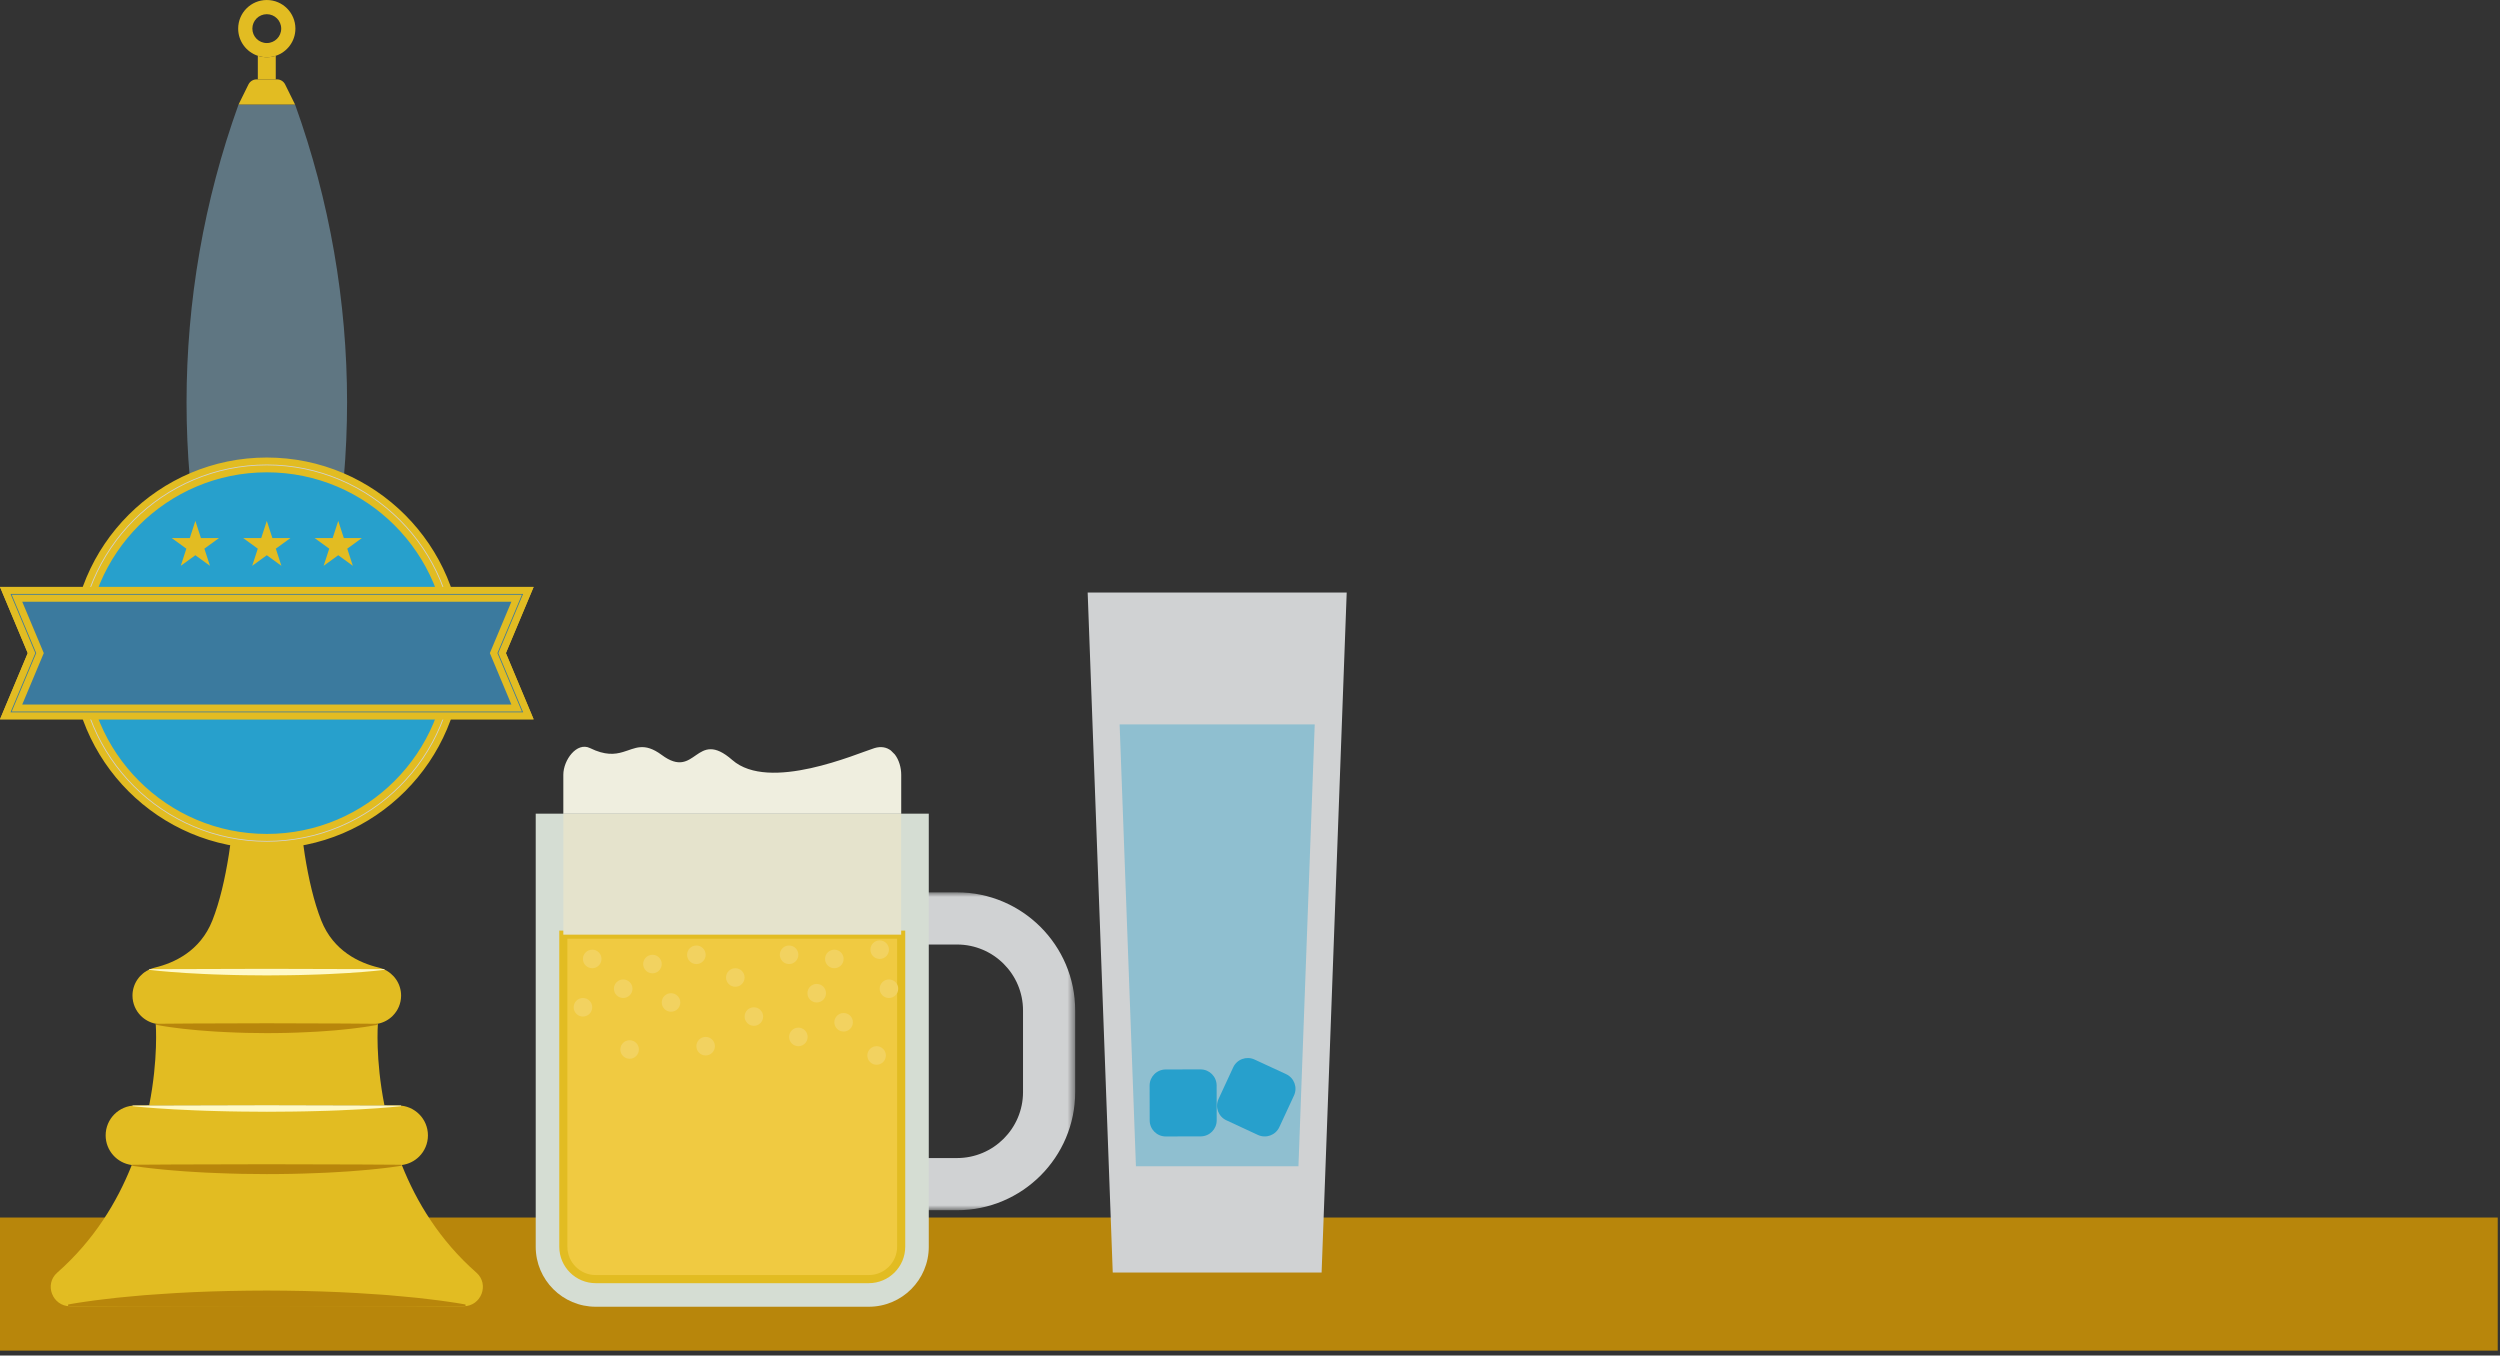 <?xml version="1.0" encoding="UTF-8"?>
<svg width="308px" height="167px" viewBox="0 0 308 167" version="1.1" xmlns="http://www.w3.org/2000/svg" xmlns:xlink="http://www.w3.org/1999/xlink">
    <rect x="0" y="0" width="308" height="167" fill="#333333" stroke="none"/>
    <!-- Generator: Sketch 52.3 (67297) - http://www.bohemiancoding.com/sketch -->
    <title>Bar group</title>
    <desc>Created with Sketch.</desc>
    <defs>
        <polygon id="path-1" points="0.48 0.947 45.462 0.947 45.462 40.109 0.48 40.109"></polygon>
    </defs>
    <g id="Pubs-visuals" stroke="none" stroke-width="1" fill="none" fill-rule="evenodd">
        <g id="Desktop" transform="translate(-42, -377)">
            <g id="Bar-group" transform="translate(42, 377)">
                <polygon id="Bar" fill="#B8860B" points="0 166.399 307.721 166.399 307.721 150 0 150"></polygon>
                <g id="Pint" transform="translate(66, 92)">
                    <g id="Group-3" transform="translate(21, 16.99)">
                        <mask id="mask-2" fill="white">
                            <use xlink:href="#path-1"></use>
                        </mask>
                        <g id="Clip-2"></g>
                        <path d="M15.035,7.375 C10.553,7.375 6.91,11.02 6.91,15.499 L6.91,25.557 C6.91,30.036 10.553,33.682 15.035,33.682 L30.909,33.682 C35.389,33.682 39.036,30.036 39.036,25.557 L39.036,15.499 C39.036,11.02 35.389,7.375 30.909,7.375 L15.035,7.375 Z M30.909,40.109 L15.035,40.109 C7.009,40.109 0.48,33.582 0.48,25.557 L0.48,15.499 C0.48,7.473 7.009,0.947 15.035,0.947 L30.909,0.947 C38.934,0.947 45.462,7.473 45.462,15.499 L45.462,25.557 C45.462,33.582 38.934,40.109 30.909,40.109 Z" id="Fill-1" fill="#D0D2D3" mask="url(#mask-2)"></path>
                    </g>
                    <path d="M0,61.597 C0,65.681 3.31,68.99 7.393,68.99 L41.032,68.99 C45.118,68.99 48.426,65.681 48.426,61.597 L48.426,8.247 L0,8.247 L0,61.597 Z" id="Fill-4" fill="#D5DDD3"></path>
                    <path d="M24.213,23.15 L3.402,23.15 L3.402,61.596 C3.402,63.798 5.192,65.587 7.393,65.587 L24.213,65.587 L41.032,65.587 C43.234,65.587 45.025,63.798 45.025,61.596 L45.025,23.15 L24.213,23.15 Z" id="Fill-6" fill="#F0CA41"></path>
                    <path d="M24.213,23.15 L3.402,23.15 L3.402,61.596 C3.402,63.798 5.192,65.587 7.393,65.587 L24.213,65.587 L41.032,65.587 C43.234,65.587 45.025,63.798 45.025,61.596 L45.025,23.15 L24.213,23.15 Z" id="Stroke-8" stroke="#E2BC22"></path>
                    <polygon id="Fill-10" fill="#E5E3CC" points="24.213 8.247 3.402 8.247 3.402 23.15 24.213 23.15 45.025 23.15 45.025 8.247"></polygon>
                    <path d="M6.962,32.095 C6.962,32.727 6.451,33.24 5.817,33.24 C5.188,33.24 4.677,32.727 4.677,32.095 C4.677,31.465 5.188,30.954 5.817,30.954 C6.451,30.954 6.962,31.465 6.962,32.095" id="Fill-12" fill="#F2D260"></path>
                    <path d="M11.921,29.811 C11.921,30.441 11.407,30.953 10.777,30.953 C10.148,30.953 9.635,30.441 9.635,29.811 C9.635,29.18 10.148,28.668 10.777,28.668 C11.407,28.668 11.921,29.18 11.921,29.811" id="Fill-14" fill="#F2D260"></path>
                    <path d="M25.735,28.427 C25.735,29.059 25.224,29.57 24.591,29.57 C23.958,29.57 23.447,29.059 23.447,28.427 C23.447,27.795 23.958,27.284 24.591,27.284 C25.224,27.284 25.735,27.795 25.735,28.427" id="Fill-16" fill="#F2D260"></path>
                    <path d="M15.526,26.769 C15.526,27.402 15.013,27.913 14.384,27.913 C13.752,27.913 13.239,27.402 13.239,26.769 C13.239,26.14 13.752,25.628 14.384,25.628 C15.013,25.628 15.526,26.14 15.526,26.769" id="Fill-18" fill="#F2D260"></path>
                    <path d="M12.71,37.298 C12.71,37.928 12.201,38.439 11.569,38.439 C10.937,38.439 10.426,37.928 10.426,37.298 C10.426,36.666 10.937,36.155 11.569,36.155 C12.201,36.155 12.71,36.666 12.71,37.298" id="Fill-20" fill="#F2D260"></path>
                    <path d="M32.359,25.628 C32.359,26.258 31.845,26.772 31.216,26.772 C30.584,26.772 30.073,26.258 30.073,25.628 C30.073,24.996 30.584,24.485 31.216,24.485 C31.845,24.485 32.359,24.996 32.359,25.628" id="Fill-22" fill="#F2D260"></path>
                    <path d="M22.078,36.891 C22.078,37.522 21.567,38.033 20.935,38.033 C20.305,38.033 19.793,37.522 19.793,36.891 C19.793,36.261 20.305,35.747 20.935,35.747 C21.567,35.747 22.078,36.261 22.078,36.891" id="Fill-24" fill="#F2D260"></path>
                    <path d="M44.661,29.809 C44.661,30.441 44.148,30.954 43.518,30.954 C42.886,30.954 42.374,30.441 42.374,29.809 C42.374,29.181 42.886,28.668 43.518,28.668 C44.148,28.668 44.661,29.181 44.661,29.809" id="Fill-26" fill="#F2D260"></path>
                    <path d="M43.139,38.033 C43.139,38.666 42.628,39.177 41.996,39.177 C41.365,39.177 40.855,38.666 40.855,38.033 C40.855,37.404 41.365,36.891 41.996,36.891 C42.628,36.891 43.139,37.404 43.139,38.033" id="Fill-28" fill="#F2D260"></path>
                    <path d="M20.938,25.628 C20.938,26.258 20.424,26.772 19.794,26.772 C19.163,26.772 18.649,26.258 18.649,25.628 C18.649,24.996 19.163,24.485 19.794,24.485 C20.424,24.485 20.938,24.996 20.938,25.628" id="Fill-30" fill="#F2D260"></path>
                    <path d="M43.519,24.998 C43.519,25.631 43.008,26.142 42.375,26.142 C41.744,26.142 41.233,25.631 41.233,24.998 C41.233,24.369 41.744,23.855 42.375,23.855 C43.008,23.855 43.519,24.369 43.519,24.998" id="Fill-32" fill="#F2D260"></path>
                    <path d="M35.762,30.362 C35.762,30.992 35.251,31.506 34.619,31.506 C33.987,31.506 33.476,30.992 33.476,30.362 C33.476,29.73 33.987,29.219 34.619,29.219 C35.251,29.219 35.762,29.73 35.762,30.362" id="Fill-34" fill="#F2D260"></path>
                    <path d="M39.076,33.944 C39.076,34.575 38.567,35.088 37.932,35.088 C37.303,35.088 36.79,34.575 36.79,33.944 C36.79,33.313 37.303,32.802 37.932,32.802 C38.567,32.802 39.076,33.313 39.076,33.944" id="Fill-36" fill="#F2D260"></path>
                    <path d="M37.933,26.141 C37.933,26.773 37.424,27.285 36.791,27.285 C36.161,27.285 35.647,26.773 35.647,26.141 C35.647,25.511 36.161,24.998 36.791,24.998 C37.424,24.998 37.933,25.511 37.933,26.141" id="Fill-38" fill="#F2D260"></path>
                    <path d="M33.502,35.748 C33.502,36.38 32.989,36.892 32.359,36.892 C31.727,36.892 31.217,36.38 31.217,35.748 C31.217,35.118 31.727,34.605 32.359,34.605 C32.989,34.605 33.502,35.118 33.502,35.748" id="Fill-40" fill="#F2D260"></path>
                    <path d="M17.814,31.503 C17.814,32.134 17.299,32.645 16.669,32.645 C16.038,32.645 15.527,32.134 15.527,31.503 C15.527,30.872 16.038,30.361 16.669,30.361 C17.299,30.361 17.814,30.872 17.814,31.503" id="Fill-42" fill="#F2D260"></path>
                    <path d="M28.019,33.238 C28.019,33.87 27.509,34.381 26.876,34.381 C26.247,34.381 25.736,33.87 25.736,33.238 C25.736,32.608 26.247,32.097 26.876,32.097 C27.509,32.097 28.019,32.608 28.019,33.238" id="Fill-44" fill="#F2D260"></path>
                    <path d="M8.104,26.141 C8.104,26.773 7.593,27.285 6.962,27.285 C6.332,27.285 5.817,26.773 5.817,26.141 C5.817,25.511 6.332,24.998 6.962,24.998 C7.593,24.998 8.104,25.511 8.104,26.141" id="Fill-46" fill="#F2D260"></path>
                    <path d="M45.03,3.451 L45.03,8.249 L3.402,8.249 L3.402,3.451 C3.402,1.641 5.056,-0.632 6.69,0.164 C8.541,1.074 9.74,0.95 10.743,0.649 C12.252,0.215 13.318,-0.622 15.529,1.012 C19.8,4.185 19.676,-2.339 24.216,1.631 C28.754,5.613 39.579,0.836 41.741,0.164 C42.568,-0.085 43.239,0.071 43.757,0.464 L44.244,0.95 C44.76,1.621 45.03,2.572 45.03,3.451" id="Fill-48" fill="#EFEEDF"></path>
                </g>
                <g id="Water" transform="translate(134, 73)">
                    <polygon id="Fill-1" fill="#D0D2D3" points="0 0 3.09 83.778 28.822 83.778 31.914 0"></polygon>
                    <g id="liquid" transform="translate(3, 15.778)" fill="#27A0CC">
                        <polygon id="Fill-2" fill-opacity="0.38" points="12.956 0.466 0.938 0.466 2.947 54.904 12.956 54.904 22.969 54.904 24.974 0.466"></polygon>
                        <path d="M12.896,49.251 C12.898,50.337 12.014,51.224 10.919,51.224 L6.622,51.234 C5.532,51.236 4.646,50.355 4.643,49.261 L4.633,44.962 C4.633,43.87 5.518,42.983 6.611,42.981 L10.905,42.971 C11.998,42.971 12.887,43.853 12.889,44.952 L12.896,49.251 Z" id="Fill-4"></path>
                        <path d="M20.612,50.086 C20.15,51.079 18.975,51.506 17.983,51.05 L14.087,49.241 C13.096,48.781 12.665,47.607 13.125,46.616 L14.933,42.714 C15.391,41.725 16.567,41.297 17.557,41.755 L21.459,43.561 C22.448,44.022 22.879,45.198 22.419,46.191 L20.612,50.086 Z" id="Fill-6"></path>
                    </g>
                </g>
                <g id="Pump">
                    <path d="M49.043,136.195 C51.074,136.195 52.722,137.842 52.722,139.878 C52.722,140.894 52.31,141.813 51.646,142.481 C51.079,143.044 50.338,143.424 49.504,143.529 C49.355,143.549 49.2,143.557 49.043,143.557 L16.699,143.557 C16.541,143.557 16.388,143.549 16.237,143.529 C14.425,143.302 13.016,141.752 13.016,139.878 C13.016,138.862 13.429,137.94 14.097,137.272 C14.765,136.608 15.684,136.195 16.699,136.195 L18.375,136.195 L47.367,136.195 L49.043,136.195 Z" id="Fill-1" fill="#E2BC22"></path>
                    <path d="M49.043,143.557 C49.2,143.557 49.355,143.549 49.504,143.529 C51.306,148.07 54.163,152.806 58.696,156.793 C60.327,158.229 59.283,160.929 57.109,160.929 L32.873,160.929 L8.633,160.929 C6.459,160.929 5.415,158.229 7.046,156.793 C11.579,152.806 14.437,148.07 16.237,143.529 C16.388,143.549 16.541,143.557 16.699,143.557 L49.043,143.557 Z" id="Fill-3" fill="#E2BC22"></path>
                    <path d="M47.229,119.39 C48.533,119.936 49.415,121.203 49.415,122.656 C49.415,123.632 49.018,124.514 48.378,125.154 C47.889,125.643 47.253,125.992 46.541,126.125 C46.327,126.17 46.108,126.19 45.881,126.19 L32.869,126.19 L19.86,126.19 C19.633,126.19 19.415,126.17 19.2,126.125 C18.488,125.992 17.848,125.643 17.358,125.154 C16.719,124.514 16.322,123.632 16.322,122.656 C16.322,121.203 17.208,119.936 18.512,119.39 L47.229,119.39 Z" id="Fill-5" fill="#E2BC22"></path>
                    <path d="M47.229,119.39 L18.512,119.39 C18.69,119.317 18.876,119.256 19.071,119.208 C21.426,118.649 24.668,117.192 26.166,113.395 C29.785,104.232 29.387,86.265 29.387,86.265 L36.353,86.265 C36.353,86.265 35.957,104.232 39.575,113.395 C41.073,117.192 44.315,118.649 46.67,119.208 C46.865,119.256 47.051,119.317 47.229,119.39" id="Fill-7" fill="#E2BC22"></path>
                    <path d="M46.554,126.19 C46.554,126.19 46.226,130.448 47.367,136.195 L18.375,136.195 C19.517,130.448 19.189,126.19 19.189,126.19 L19.2,126.125 C19.415,126.17 19.634,126.19 19.861,126.19 L32.869,126.19 L45.882,126.19 C46.109,126.19 46.327,126.17 46.541,126.125 L46.554,126.19 Z" id="Fill-9" fill="#E2BC22"></path>
                    <path d="M36.353,12.879 C44.895,36.598 44.895,62.55 36.353,86.265 L29.387,86.265 C20.848,62.55 20.848,36.598 29.387,12.879 L36.353,12.879 Z" id="Fill-11" fill="#5F7682"></path>
                    <path d="M34.645,3.526 C34.645,2.547 33.852,1.749 32.869,1.749 C31.889,1.749 31.091,2.547 31.091,3.526 C31.091,4.509 31.889,5.303 32.869,5.303 C33.852,5.303 34.645,4.509 34.645,3.526 M32.869,0.001 C34.815,0.001 36.394,1.579 36.394,3.526 C36.394,5.088 35.377,6.412 33.973,6.873 C33.625,6.99 33.257,7.051 32.869,7.051 C32.48,7.051 32.112,6.99 31.763,6.873 C30.359,6.412 29.343,5.088 29.343,3.526 C29.343,1.579 30.921,0.001 32.869,0.001" id="Fill-13" fill="#E2BC22"></path>
                    <path d="M34.124,9.779 C34.553,9.779 34.941,10.022 35.128,10.402 L36.353,12.879 L29.388,12.879 L30.61,10.402 C30.801,10.022 31.189,9.779 31.614,9.779 L31.764,9.779 L33.974,9.779 L34.124,9.779 Z" id="Fill-15" fill="#E2BC22"></path>
                    <path d="M33.974,6.873 L33.974,9.779 L31.764,9.779 L31.764,6.873 C32.113,6.99 32.481,7.051 32.87,7.051 C33.258,7.051 33.626,6.99 33.974,6.873" id="Fill-17" fill="#E2BC22"></path>
                    <path d="M46.541,126.25 C46.541,126.25 46.435,126.271 46.234,126.31 C46.034,126.342 45.74,126.403 45.366,126.456 C44.993,126.512 44.539,126.585 44.019,126.645 C43.498,126.712 42.91,126.786 42.27,126.843 C41.949,126.874 41.615,126.907 41.27,126.941 C40.925,126.974 40.567,126.993 40.2,127.021 C39.466,127.072 38.691,127.134 37.891,127.159 C37.09,127.187 36.262,127.242 35.421,127.251 C34.58,127.274 33.726,127.276 32.871,127.282 C32.017,127.276 31.162,127.273 30.321,127.25 C29.48,127.237 28.652,127.186 27.852,127.157 C27.05,127.132 26.276,127.068 25.542,127.018 C24.808,126.974 24.113,126.904 23.473,126.84 C22.832,126.784 22.244,126.709 21.724,126.643 C21.203,126.583 20.749,126.51 20.375,126.455 C20.001,126.402 19.708,126.342 19.508,126.309 C19.308,126.271 19.2,126.25 19.2,126.25 L19.2,126.129 C19.2,126.129 20.909,126.116 23.473,126.096 C26.036,126.088 29.453,126.078 32.871,126.068 C36.288,126.078 39.706,126.088 42.27,126.096 C44.833,126.116 46.541,126.129 46.541,126.129 L46.541,126.25 Z" id="Fill-19" fill="#B8860B"></path>
                    <path d="M49.407,136.282 C49.407,136.282 49.278,136.296 49.036,136.321 C48.793,136.343 48.438,136.386 47.986,136.419 C47.534,136.457 46.984,136.506 46.355,136.547 C45.725,136.59 45.014,136.639 44.239,136.678 C43.465,136.721 42.625,136.767 41.736,136.797 C40.848,136.831 39.912,136.871 38.942,136.888 C37.973,136.906 36.972,136.946 35.955,136.947 C34.937,136.954 33.904,136.963 32.871,136.97 C31.838,136.963 30.803,136.954 29.786,136.946 C28.769,136.944 27.767,136.905 26.799,136.887 C25.83,136.87 24.893,136.827 24.005,136.794 C23.117,136.764 22.277,136.719 21.502,136.677 C20.727,136.638 20.016,136.589 19.386,136.544 C18.757,136.506 18.208,136.456 17.756,136.418 C17.303,136.385 16.948,136.343 16.706,136.32 C16.464,136.296 16.335,136.282 16.335,136.282 L16.335,136.202 C16.335,136.202 24.602,136.181 32.871,136.161 C41.138,136.181 49.407,136.202 49.407,136.202 L49.407,136.282 Z" id="Fill-21" fill="#FFF9C7"></path>
                    <path d="M47.367,119.482 C47.367,119.482 47.254,119.495 47.042,119.52 C46.829,119.542 46.517,119.585 46.121,119.619 C45.724,119.656 45.243,119.706 44.691,119.746 C44.139,119.79 43.516,119.839 42.837,119.878 C42.157,119.921 41.422,119.966 40.642,119.996 C39.864,120.03 39.043,120.071 38.193,120.088 C37.345,120.106 36.467,120.146 35.575,120.147 C34.682,120.154 33.777,120.162 32.871,120.17 C31.965,120.162 31.058,120.154 30.167,120.146 C29.275,120.143 28.397,120.105 27.548,120.086 C26.699,120.07 25.878,120.027 25.098,119.994 C24.32,119.964 23.584,119.918 22.905,119.876 C22.225,119.838 21.602,119.788 21.051,119.744 C20.498,119.705 20.016,119.655 19.62,119.618 C19.224,119.584 18.913,119.542 18.7,119.519 C18.488,119.495 18.375,119.482 18.375,119.482 L18.375,119.401 C18.375,119.401 25.623,119.381 32.871,119.361 C40.119,119.381 47.367,119.401 47.367,119.401 L47.367,119.482 Z" id="Fill-23" fill="#FFF9C7"></path>
                    <path d="M49.469,143.618 C49.469,143.618 49.339,143.639 49.096,143.677 C48.853,143.71 48.496,143.77 48.042,143.823 C47.588,143.879 47.037,143.953 46.406,144.013 C45.773,144.08 45.06,144.154 44.282,144.21 C43.893,144.242 43.488,144.275 43.069,144.308 C42.649,144.341 42.215,144.361 41.77,144.389 C40.878,144.44 39.938,144.502 38.965,144.527 C37.993,144.555 36.989,144.609 35.967,144.619 C34.946,144.642 33.908,144.644 32.871,144.65 C31.834,144.644 30.796,144.64 29.776,144.618 C28.754,144.605 27.749,144.553 26.777,144.524 C25.804,144.5 24.865,144.436 23.973,144.386 C23.081,144.342 22.239,144.272 21.46,144.208 C20.683,144.152 19.969,144.076 19.337,144.011 C18.705,143.951 18.154,143.877 17.7,143.822 C17.246,143.77 16.89,143.709 16.647,143.677 C16.404,143.639 16.274,143.618 16.274,143.618 L16.274,143.496 C16.274,143.496 18.349,143.483 21.46,143.464 C24.573,143.456 28.722,143.446 32.871,143.436 C37.021,143.446 41.17,143.456 44.282,143.464 C47.394,143.483 49.469,143.496 49.469,143.496 L49.469,143.618 Z" id="Fill-25" fill="#B8860B"></path>
                    <path d="M8.391,160.715 C8.391,160.715 8.582,160.681 8.941,160.616 C9.299,160.561 9.826,160.461 10.495,160.373 C11.164,160.279 11.977,160.157 12.91,160.057 C13.375,160.003 13.871,159.945 14.395,159.884 C14.917,159.824 15.467,159.782 16.041,159.727 C16.615,159.675 17.212,159.62 17.831,159.564 C18.45,159.509 19.089,159.477 19.746,159.431 C21.061,159.344 22.448,159.245 23.882,159.19 C24.6,159.152 25.328,159.132 26.067,159.106 C26.805,159.078 27.552,159.058 28.305,159.047 C29.811,159.007 31.341,159.005 32.871,158.995 C34.402,159.005 35.931,159.01 37.438,159.049 C38.191,159.06 38.938,159.084 39.676,159.11 C40.413,159.134 41.143,159.157 41.86,159.194 C43.294,159.249 44.681,159.351 45.996,159.436 C46.654,159.483 47.293,159.512 47.912,159.569 C48.531,159.626 49.128,159.68 49.702,159.732 C50.276,159.787 50.826,159.827 51.348,159.888 C51.871,159.949 52.368,160.007 52.833,160.06 C53.766,160.159 54.579,160.282 55.247,160.375 C55.917,160.462 56.444,160.562 56.802,160.617 C57.161,160.681 57.352,160.715 57.352,160.715 L57.352,160.918 C57.352,160.918 56.586,160.923 55.247,160.934 C53.91,160.944 51.996,160.956 49.702,160.972 C45.112,160.985 38.992,161.002 32.871,161.018 C26.751,161.002 20.631,160.985 16.041,160.972 C13.745,160.956 11.833,160.944 10.495,160.934 C9.156,160.923 8.391,160.918 8.391,160.918 L8.391,160.715 Z" id="Fill-27" fill="#B8860B"></path>
                    <path d="M32.871,103.541 C20.146,103.541 9.794,93.189 9.794,80.464 C9.794,67.74 20.146,57.388 32.871,57.388 C45.596,57.388 55.947,67.74 55.947,80.464 C55.947,93.189 45.596,103.541 32.871,103.541" id="Fill-29" fill="#27A0CC"></path>
                    <path d="M32.871,103.541 C20.146,103.541 9.794,93.189 9.794,80.464 C9.794,67.74 20.146,57.388 32.871,57.388 C45.596,57.388 55.947,67.74 55.947,80.464 C55.947,93.189 45.596,103.541 32.871,103.541 Z" id="Stroke-31" stroke="#FF9933" stroke-width="0.227"></path>
                    <path d="M32.871,57.615 C20.271,57.615 10.021,67.865 10.021,80.464 C10.021,93.063 20.271,103.314 32.871,103.314 C45.47,103.314 55.72,93.063 55.72,80.464 C55.72,67.865 45.47,57.615 32.871,57.615 M32.871,103.768 C20.021,103.768 9.567,93.314 9.567,80.464 C9.567,67.615 20.021,57.16 32.871,57.16 C45.721,57.16 56.175,67.615 56.175,80.464 C56.175,93.314 45.721,103.768 32.871,103.768" id="Fill-33" fill="#27A0CC"></path>
                    <path d="M32.871,57.615 C20.271,57.615 10.021,67.865 10.021,80.464 C10.021,93.063 20.271,103.314 32.871,103.314 C45.47,103.314 55.72,93.063 55.72,80.464 C55.72,67.865 45.47,57.615 32.871,57.615 Z M32.871,103.768 C20.021,103.768 9.567,93.314 9.567,80.464 C9.567,67.615 20.021,57.16 32.871,57.16 C45.721,57.16 56.175,67.615 56.175,80.464 C56.175,93.314 45.721,103.768 32.871,103.768 Z" id="Stroke-35" stroke="#FF9933" stroke-width="0.227"></path>
                    <path d="M32.871,57.76 C20.351,57.76 10.166,67.945 10.166,80.465 C10.166,92.984 20.351,103.171 32.871,103.171 C45.391,103.171 55.576,92.984 55.576,80.465 C55.576,67.945 45.391,57.76 32.871,57.76 M32.871,104.13 C19.821,104.13 9.205,93.514 9.205,80.465 C9.205,67.415 19.821,56.798 32.871,56.798 C45.921,56.798 56.537,67.415 56.537,80.465 C56.537,93.514 45.921,104.13 32.871,104.13" id="Fill-37" fill="#D0D2D3"></path>
                    <path d="M32.871,57.76 C20.351,57.76 10.166,67.945 10.166,80.465 C10.166,92.984 20.351,103.171 32.871,103.171 C45.391,103.171 55.576,92.984 55.576,80.465 C55.576,67.945 45.391,57.76 32.871,57.76 Z M32.871,104.13 C19.821,104.13 9.205,93.514 9.205,80.465 C9.205,67.415 19.821,56.798 32.871,56.798 C45.921,56.798 56.537,67.415 56.537,80.465 C56.537,93.514 45.921,104.13 32.871,104.13 Z" id="Stroke-39" stroke="#E2BC22" stroke-width="0.861"></path>
                    <polygon id="Fill-41" fill="#3B7A9E" points="11.131 72.743 0.648 72.743 3.885 80.463 0.648 88.187 16.091 88.187 49.651 88.187 65.095 88.187 61.858 80.463 65.095 72.743 54.611 72.743"></polygon>
                    <polygon id="Stroke-43" stroke="#E2BC22" stroke-width="0.861" points="11.131 72.743 0.648 72.743 3.885 80.463 0.648 88.187 16.091 88.187 49.651 88.187 65.095 88.187 61.858 80.463 65.095 72.743 54.611 72.743"></polygon>
                    <path d="M65.095,72.743 L54.612,72.743 L11.131,72.743 L0.648,72.743 L3.885,80.463 L0.648,88.187 L16.091,88.187 L49.651,88.187 L65.095,88.187 L61.858,80.463 L65.095,72.743 Z M63.65,73.704 L60.972,80.091 L60.816,80.463 L60.972,80.834 L63.65,87.226 L49.651,87.226 L16.091,87.226 L2.092,87.226 L4.771,80.834 L4.926,80.463 L4.771,80.091 L2.092,73.704 L11.131,73.704 L54.612,73.704 L63.65,73.704 Z" id="Fill-45" fill="#3B7A9E"></path>
                    <path d="M65.095,72.743 L54.612,72.743 L11.131,72.743 L0.648,72.743 L3.885,80.463 L0.648,88.187 L16.091,88.187 L49.651,88.187 L65.095,88.187 L61.858,80.463 L65.095,72.743 Z M63.65,73.704 L60.972,80.091 L60.816,80.463 L60.972,80.834 L63.65,87.226 L49.651,87.226 L16.091,87.226 L2.092,87.226 L4.771,80.834 L4.926,80.463 L4.771,80.091 L2.092,73.704 L11.131,73.704 L54.612,73.704 L63.65,73.704 Z" id="Stroke-47" stroke="#E2BC22" stroke-width="0.861"></path>
                    <polygon id="Fill-49" fill="#E2BC22" points="32.871 64.684 33.443 66.447 35.297 66.447 33.798 67.536 34.37 69.298 32.871 68.209 31.372 69.298 31.944 67.536 30.445 66.447 32.298 66.447"></polygon>
                    <path d="M32.871,68.014 L34.07,68.886 L33.612,67.475 L34.811,66.604 L33.329,66.604 L32.871,65.194 L32.413,66.604 L30.93,66.604 L32.13,67.475 L31.672,68.886 L32.871,68.014 Z M31.072,69.71 L31.759,67.596 L29.96,66.289 L32.184,66.289 L32.871,64.174 L33.558,66.289 L35.781,66.289 L33.982,67.596 L34.67,69.71 L32.871,68.404 L31.072,69.71 Z" id="Fill-51" fill="#E2BC22"></path>
                    <polygon id="Fill-53" fill="#E2BC22" points="41.672 64.684 42.245 66.447 44.098 66.447 42.599 67.536 43.172 69.298 41.672 68.209 40.173 69.298 40.746 67.536 39.247 66.447 41.1 66.447"></polygon>
                    <path d="M41.672,68.014 L42.872,68.886 L42.413,67.475 L43.613,66.604 L42.131,66.604 L41.672,65.194 L41.214,66.604 L39.732,66.604 L40.931,67.475 L40.473,68.886 L41.672,68.014 Z M43.471,69.71 L41.672,68.404 L39.873,69.71 L40.561,67.596 L38.762,66.289 L40.985,66.289 L41.672,64.174 L42.359,66.289 L44.583,66.289 L42.784,67.596 L43.471,69.71 Z" id="Fill-55" fill="#E2BC22"></path>
                    <polygon id="Fill-57" fill="#E2BC22" points="24.069 64.684 23.497 66.447 21.643 66.447 23.142 67.536 22.57 69.298 24.069 68.209 25.568 69.298 24.996 67.536 26.495 66.447 24.642 66.447"></polygon>
                    <path d="M24.069,68.014 L25.268,68.886 L24.81,67.475 L26.009,66.604 L24.527,66.604 L24.069,65.194 L23.611,66.604 L22.129,66.604 L23.328,67.475 L22.87,68.886 L24.069,68.014 Z M22.27,69.71 L22.958,67.596 L21.159,66.289 L23.382,66.289 L24.069,64.174 L24.756,66.289 L26.98,66.289 L25.181,67.596 L25.868,69.71 L24.069,68.404 L22.27,69.71 Z" id="Fill-59" fill="#E2BC22"></path>
                </g>
            </g>
        </g>
    </g>
</svg>